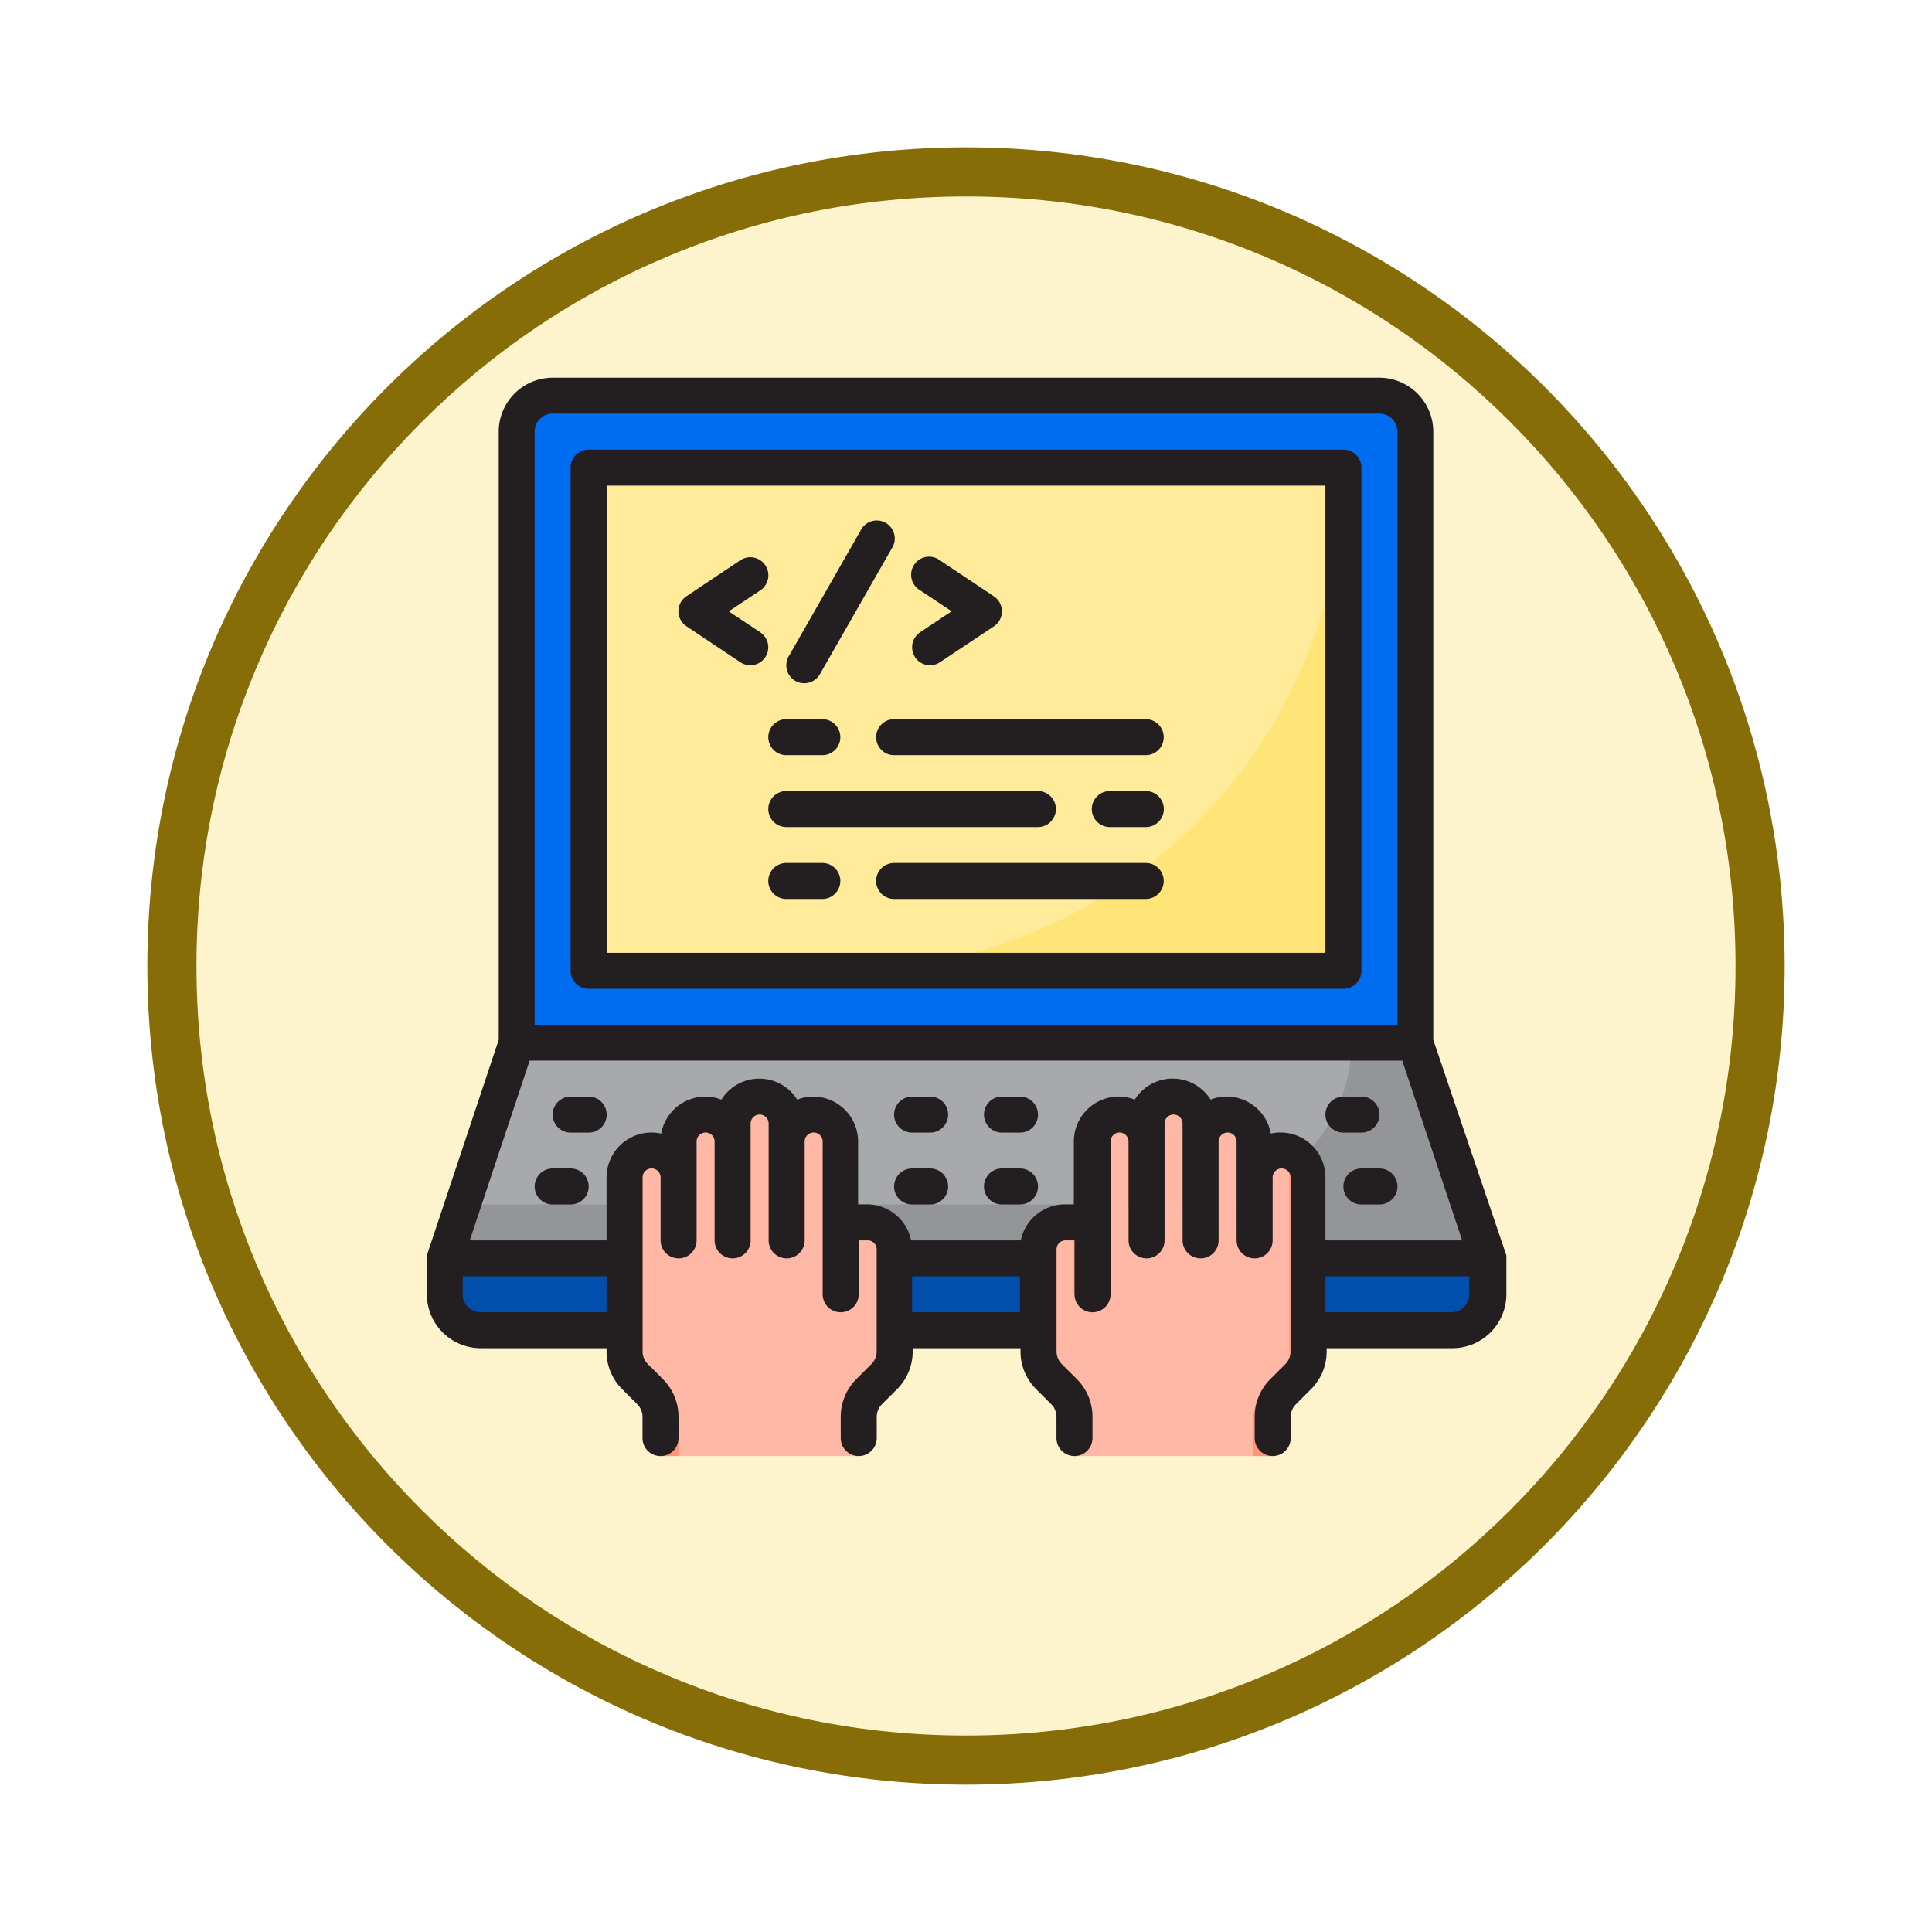<svg xmlns="http://www.w3.org/2000/svg" xmlns:xlink="http://www.w3.org/1999/xlink" width="118" height="118" viewBox="0 0 118 118">
  <defs>
    <filter id="Trazado_982547" x="0" y="0" width="118" height="118" filterUnits="userSpaceOnUse">
      <feOffset dy="3" input="SourceAlpha"/>
      <feGaussianBlur stdDeviation="3" result="blur"/>
      <feFlood flood-opacity="0.161"/>
      <feComposite operator="in" in2="blur"/>
      <feComposite in="SourceGraphic"/>
    </filter>
  </defs>
  <g id="Grupo_1204559" data-name="Grupo 1204559" transform="translate(-1214 -8192)">
    <g id="Grupo_1204439" data-name="Grupo 1204439" transform="translate(473 6936)">
      <g id="Grupo_1179137" data-name="Grupo 1179137" transform="translate(-2.25 571)">
        <g id="Grupo_1177987" data-name="Grupo 1177987" transform="translate(752.25 691)">
          <g id="Grupo_1177681" data-name="Grupo 1177681">
            <g id="Grupo_1172010" data-name="Grupo 1172010">
              <g id="Grupo_1171046" data-name="Grupo 1171046">
                <g id="Grupo_1148525" data-name="Grupo 1148525">
                  <g transform="matrix(1, 0, 0, 1, -9, -6)" filter="url(#Trazado_982547)">
                    <g id="Trazado_982547-2" data-name="Trazado 982547" transform="translate(9 6)" fill="#fdf4ce">
                      <path d="M 50 98.5 C 43.452 98.5 37.1 97.218 31.122 94.689 C 25.347 92.247 20.16 88.749 15.705 84.295 C 11.251 79.84 7.753 74.653 5.311 68.878 C 2.782 62.9 1.5 56.548 1.5 50 C 1.5 43.452 2.782 37.1 5.311 31.122 C 7.753 25.347 11.251 20.16 15.705 15.705 C 20.16 11.251 25.347 7.753 31.122 5.311 C 37.1 2.782 43.452 1.5 50 1.5 C 56.548 1.5 62.9 2.782 68.878 5.311 C 74.653 7.753 79.84 11.251 84.295 15.705 C 88.749 20.16 92.247 25.347 94.689 31.122 C 97.218 37.1 98.5 43.452 98.5 50 C 98.5 56.548 97.218 62.9 94.689 68.878 C 92.247 74.653 88.749 79.84 84.295 84.295 C 79.84 88.749 74.653 92.247 68.878 94.689 C 62.9 97.218 56.548 98.5 50 98.5 Z" stroke="none"/>
                      <path d="M 50 3 C 43.654 3 37.499 4.242 31.706 6.692 C 26.11 9.059 21.083 12.449 16.766 16.766 C 12.449 21.083 9.059 26.11 6.692 31.706 C 4.242 37.499 3 43.654 3 50 C 3 56.346 4.242 62.501 6.692 68.294 C 9.059 73.89 12.449 78.917 16.766 83.234 C 21.083 87.551 26.11 90.941 31.706 93.308 C 37.499 95.758 43.654 97 50 97 C 56.346 97 62.501 95.758 68.294 93.308 C 73.89 90.941 78.917 87.551 83.234 83.234 C 87.551 78.917 90.941 73.89 93.308 68.294 C 95.758 62.501 97 56.346 97 50 C 97 43.654 95.758 37.499 93.308 31.706 C 90.941 26.11 87.551 21.083 83.234 16.766 C 78.917 12.449 73.89 9.059 68.294 6.692 C 62.501 4.242 56.346 3 50 3 M 50 0 C 77.614 0 100 22.386 100 50 C 100 77.614 77.614 100 50 100 C 22.386 100 0 77.614 0 50 C 0 22.386 22.386 0 50 0 Z" stroke="none" fill="#866d08"/>
                    </g>
                  </g>
                </g>
              </g>
            </g>
          </g>
        </g>
      </g>
    </g>
    <g id="coding-programer-web_design-programing-developer" data-name="coding-programer-web design-programing-developer" transform="translate(1238.069 8213.069)">
      <path id="Trazado_1049339" data-name="Trazado 1049339" d="M66.666,51v2.2a2.2,2.2,0,0,1-2.2,2.2H5.2A2.2,2.2,0,0,1,3,53.2V51Z" transform="translate(0.098 4.787)" fill="#004fac"/>
      <path id="Trazado_1049340" data-name="Trazado 1049340" d="M66.666,52.172H3L7.391,39H62.275Z" transform="translate(0.098 3.614)" fill="#a7a9ac"/>
      <path id="Trazado_1049341" data-name="Trazado 1049341" d="M62.275,39H58.39a10.007,10.007,0,0,1-10,9.879H4.1L3,52.172H66.666Z" transform="translate(0.098 3.614)" fill="#939598"/>
      <path id="Trazado_1049342" data-name="Trazado 1049342" d="M52.465,46.94V57.554a2.2,2.2,0,0,1-.648,1.559l-.9.9a2.2,2.2,0,0,0-.648,1.559v2.382H38.2V61.572a2.2,2.2,0,0,0-.648-1.559l-.9-.9A2.2,2.2,0,0,1,36,57.554V51.33a1.647,1.647,0,0,1,1.647-1.647h1.647v-4.94a1.647,1.647,0,1,1,3.293,0v-1.1a1.647,1.647,0,0,1,3.293,0v1.1a1.647,1.647,0,0,1,3.293,0v2.2a1.647,1.647,0,1,1,3.293,0Z" transform="translate(3.321 3.908)" fill="#ffb8a5"/>
      <path id="Trazado_1049343" data-name="Trazado 1049343" d="M49.647,45a1.654,1.654,0,0,0-.549.1,1.64,1.64,0,0,1,1.1,1.547V57.261a2.2,2.2,0,0,1-.648,1.559l-.9.9A2.2,2.2,0,0,0,48,61.279v2.382h1.1V61.279a2.2,2.2,0,0,1,.648-1.559l.9-.9a2.2,2.2,0,0,0,.648-1.559V46.647A1.647,1.647,0,0,0,49.647,45Z" transform="translate(4.494 4.201)" fill="#ff9478"/>
      <path id="Trazado_1049344" data-name="Trazado 1049344" d="M46.549,43a1.654,1.654,0,0,0-.549.1,1.64,1.64,0,0,1,1.1,1.547v3.842h1.1V44.647A1.647,1.647,0,0,0,46.549,43Z" transform="translate(4.298 4.005)" fill="#ff9478"/>
      <path id="Trazado_1049345" data-name="Trazado 1049345" d="M43.549,42a1.654,1.654,0,0,0-.549.1,1.64,1.64,0,0,1,1.1,1.547v4.94h1.1v-4.94A1.647,1.647,0,0,0,43.549,42Z" transform="translate(4.005 3.908)" fill="#ff9478"/>
      <path id="Trazado_1049346" data-name="Trazado 1049346" d="M40.549,43a1.654,1.654,0,0,0-.549.1,1.64,1.64,0,0,1,1.1,1.547v3.842h1.1V44.647A1.647,1.647,0,0,0,40.549,43Z" transform="translate(3.712 4.005)" fill="#ff9478"/>
      <path id="Trazado_1049347" data-name="Trazado 1049347" d="M38,49h1.1v4.391H38Z" transform="translate(3.517 4.591)" fill="#ff9478"/>
      <path id="Trazado_1049348" data-name="Trazado 1049348" d="M13,46.94V57.554a2.2,2.2,0,0,0,.648,1.559l.9.9a2.2,2.2,0,0,1,.648,1.559v2.382H27.27V61.572a2.2,2.2,0,0,1,.648-1.559l.9-.9a2.2,2.2,0,0,0,.648-1.559V51.33a1.647,1.647,0,0,0-1.647-1.647H26.172v-4.94a1.647,1.647,0,1,0-3.293,0v-1.1a1.647,1.647,0,1,0-3.293,0v1.1a1.647,1.647,0,1,0-3.293,0v2.2a1.647,1.647,0,1,0-3.293,0Z" transform="translate(1.075 3.908)" fill="#ffb8a5"/>
      <path id="Trazado_1049349" data-name="Trazado 1049349" d="M14.647,45a1.654,1.654,0,0,1,.549.1,1.64,1.64,0,0,0-1.1,1.547V57.261a2.2,2.2,0,0,0,.648,1.559l.9.9a2.2,2.2,0,0,1,.648,1.559v2.382H15.2V61.279a2.2,2.2,0,0,0-.648-1.559l-.9-.9A2.2,2.2,0,0,1,13,57.261V46.647A1.647,1.647,0,0,1,14.647,45Z" transform="translate(1.075 4.201)" fill="#ff9478"/>
      <path id="Trazado_1049350" data-name="Trazado 1049350" d="M17.647,43a1.654,1.654,0,0,1,.549.1,1.64,1.64,0,0,0-1.1,1.547v3.842H16V44.647A1.647,1.647,0,0,1,17.647,43Z" transform="translate(1.368 4.005)" fill="#ff9478"/>
      <path id="Trazado_1049351" data-name="Trazado 1049351" d="M20.647,42a1.654,1.654,0,0,1,.549.1,1.64,1.64,0,0,0-1.1,1.547v4.94H19v-4.94A1.647,1.647,0,0,1,20.647,42Z" transform="translate(1.661 3.908)" fill="#ff9478"/>
      <path id="Trazado_1049352" data-name="Trazado 1049352" d="M23.647,43a1.654,1.654,0,0,1,.549.1,1.64,1.64,0,0,0-1.1,1.547v3.842H22V44.647A1.647,1.647,0,0,1,23.647,43Z" transform="translate(1.954 4.005)" fill="#ff9478"/>
      <path id="Trazado_1049353" data-name="Trazado 1049353" d="M0,0H1.1V4.391H0Z" transform="translate(28.345 57.982) rotate(180)" fill="#ff9478"/>
      <path id="Trazado_1049354" data-name="Trazado 1049354" d="M61.884,5.2V42.517H7V5.2A2.2,2.2,0,0,1,9.2,3H59.689a2.2,2.2,0,0,1,2.2,2.2Z" transform="translate(0.488 0.098)" fill="#006df0"/>
      <path id="Trazado_1049355" data-name="Trazado 1049355" d="M11,7H57.1V37.735H11Z" transform="translate(0.879 0.488)" fill="#ffeb99"/>
      <path id="Trazado_1049356" data-name="Trazado 1049356" d="M25,37.735H55.735V7A30.735,30.735,0,0,1,25,37.735Z" transform="translate(2.247 0.488)" fill="#ffe477"/>
      <g id="Grupo_1204537" data-name="Grupo 1204537" transform="translate(2 2)">
        <path id="Trazado_1049357" data-name="Trazado 1049357" d="M29.184,18.1a1.1,1.1,0,0,0,1.522.3L34,16.206a1.1,1.1,0,0,0,0-1.827l-3.293-2.2a1.1,1.1,0,1,0-1.218,1.827l1.926,1.282-1.923,1.282a1.1,1.1,0,0,0-.307,1.522Z" transform="translate(0.638 -1.023)" fill="#231f20"/>
        <path id="Trazado_1049358" data-name="Trazado 1049358" d="M22.549,19.736a1.085,1.085,0,0,0,.549.145,1.1,1.1,0,0,0,.954-.549l4.391-7.684a1.1,1.1,0,1,0-1.906-1.089l-4.391,7.684A1.1,1.1,0,0,0,22.549,19.736Z" transform="translate(-0.046 -1.22)" fill="#231f20"/>
        <path id="Trazado_1049359" data-name="Trazado 1049359" d="M22.1,23.2h2.2a1.1,1.1,0,0,0,0-2.2H22.1a1.1,1.1,0,0,0,0,2.2Z" transform="translate(-0.144 -0.144)" fill="#231f20"/>
        <path id="Trazado_1049360" data-name="Trazado 1049360" d="M22.1,27.2H37.465a1.1,1.1,0,1,0,0-2.2H22.1a1.1,1.1,0,0,0,0,2.2Z" transform="translate(-0.144 0.247)" fill="#231f20"/>
        <path id="Trazado_1049361" data-name="Trazado 1049361" d="M27,22.1a1.1,1.1,0,0,0,1.1,1.1H43.465a1.1,1.1,0,1,0,0-2.2H28.1A1.1,1.1,0,0,0,27,22.1Z" transform="translate(0.442 -0.144)" fill="#231f20"/>
        <path id="Trazado_1049362" data-name="Trazado 1049362" d="M42.293,25H40.1a1.1,1.1,0,0,0,0,2.2h2.2a1.1,1.1,0,1,0,0-2.2Z" transform="translate(1.614 0.247)" fill="#231f20"/>
        <path id="Trazado_1049363" data-name="Trazado 1049363" d="M22.1,31.2h2.2a1.1,1.1,0,1,0,0-2.2H22.1a1.1,1.1,0,1,0,0,2.2Z" transform="translate(-0.144 0.638)" fill="#231f20"/>
        <path id="Trazado_1049364" data-name="Trazado 1049364" d="M43.465,29H28.1a1.1,1.1,0,1,0,0,2.2H43.465a1.1,1.1,0,1,0,0-2.2Z" transform="translate(0.442 0.638)" fill="#231f20"/>
        <path id="Trazado_1049365" data-name="Trazado 1049365" d="M63.471,42.439V5.293A3.3,3.3,0,0,0,60.178,2H9.684A3.3,3.3,0,0,0,6.391,5.293V42.439L2,55.611v2.371a3.3,3.3,0,0,0,3.293,3.293h7.684v.187a3.245,3.245,0,0,0,.966,2.327l.911.911a1.087,1.087,0,0,1,.318.779v1.284a1.1,1.1,0,0,0,2.2,0V65.479a3.245,3.245,0,0,0-.966-2.327l-.911-.911a1.087,1.087,0,0,1-.318-.779V50.847a.549.549,0,1,1,1.1,0v3.842a1.1,1.1,0,0,0,2.2,0V48.652a.549.549,0,1,1,1.1,0v6.037a1.1,1.1,0,0,0,2.2,0V47.554a.549.549,0,0,1,1.1,0v7.135a1.1,1.1,0,0,0,2.2,0V48.652a.549.549,0,1,1,1.1,0v9.33a1.1,1.1,0,1,0,2.2,0V54.689h.549a.549.549,0,0,1,.549.549v6.224a1.087,1.087,0,0,1-.318.779l-.911.911a3.245,3.245,0,0,0-.966,2.327v1.284a1.1,1.1,0,0,0,2.2,0V65.479a1.087,1.087,0,0,1,.318-.779l.911-.911a3.245,3.245,0,0,0,.966-2.327v-.187h6.586v.187a3.245,3.245,0,0,0,.966,2.327l.911.911a1.087,1.087,0,0,1,.318.779v1.284a1.1,1.1,0,0,0,2.2,0V65.479a3.245,3.245,0,0,0-.966-2.327l-.911-.911a1.087,1.087,0,0,1-.318-.779V55.238a.549.549,0,0,1,.549-.549h.549v3.293a1.1,1.1,0,1,0,2.2,0v-9.33a.549.549,0,1,1,1.1,0v6.037a1.1,1.1,0,0,0,2.2,0V47.554a.549.549,0,0,1,1.1,0v7.135a1.1,1.1,0,0,0,2.2,0V48.652a.549.549,0,1,1,1.1,0v6.037a1.1,1.1,0,0,0,2.2,0V50.847a.549.549,0,1,1,1.1,0V61.462a1.087,1.087,0,0,1-.318.779l-.911.911a3.245,3.245,0,0,0-.966,2.327v1.284a1.1,1.1,0,0,0,2.2,0V65.479a1.087,1.087,0,0,1,.318-.779l.911-.911a3.245,3.245,0,0,0,.966-2.327v-.187h7.684a3.3,3.3,0,0,0,3.293-3.293V55.611ZM8.586,5.293a1.1,1.1,0,0,1,1.1-1.1H60.178a1.1,1.1,0,0,1,1.1,1.1V41.517H8.586ZM12.977,59.08H5.293a1.1,1.1,0,0,1-1.1-1.1v-1.1h8.782Zm25.247,0H31.638v-2.2h6.586ZM54.14,48.1a2.582,2.582,0,0,0-.593.066,2.744,2.744,0,0,0-2.7-2.261,2.666,2.666,0,0,0-.977.187,2.731,2.731,0,0,0-4.632,0,2.666,2.666,0,0,0-.977-.187,2.744,2.744,0,0,0-2.744,2.744v3.842h-.549a2.744,2.744,0,0,0-2.689,2.2h-6.7a2.744,2.744,0,0,0-2.689-2.2h-.549V48.652A2.744,2.744,0,0,0,25.6,45.908a2.666,2.666,0,0,0-.977.187,2.731,2.731,0,0,0-4.632,0,2.666,2.666,0,0,0-.977-.187,2.744,2.744,0,0,0-2.7,2.261,2.582,2.582,0,0,0-.593-.066,2.744,2.744,0,0,0-2.744,2.744v3.842H4.623L8.279,43.712h53.3l3.655,10.977H56.884V50.847A2.744,2.744,0,0,0,54.14,48.1Zm11.526,9.879a1.1,1.1,0,0,1-1.1,1.1H56.884v-2.2h8.782Z" transform="translate(-2 -2)" fill="#231f20"/>
        <path id="Trazado_1049366" data-name="Trazado 1049366" d="M57.2,6H11.1A1.1,1.1,0,0,0,10,7.1V37.833a1.1,1.1,0,0,0,1.1,1.1H57.2a1.1,1.1,0,0,0,1.1-1.1V7.1A1.1,1.1,0,0,0,57.2,6ZM56.1,36.735H12.2V8.2H56.1Z" transform="translate(-1.218 -1.609)" fill="#231f20"/>
        <path id="Trazado_1049367" data-name="Trazado 1049367" d="M11.2,42H10.1a1.1,1.1,0,1,0,0,2.2h1.1a1.1,1.1,0,1,0,0-2.2Z" transform="translate(-1.316 1.908)" fill="#231f20"/>
        <path id="Trazado_1049368" data-name="Trazado 1049368" d="M10.2,46H9.1a1.1,1.1,0,0,0,0,2.2h1.1a1.1,1.1,0,0,0,0-2.2Z" transform="translate(-1.414 2.298)" fill="#231f20"/>
        <path id="Trazado_1049369" data-name="Trazado 1049369" d="M53.1,44.2h1.1a1.1,1.1,0,0,0,0-2.2H53.1a1.1,1.1,0,0,0,0,2.2Z" transform="translate(2.884 1.908)" fill="#231f20"/>
        <path id="Trazado_1049370" data-name="Trazado 1049370" d="M54.1,46a1.1,1.1,0,1,0,0,2.2h1.1a1.1,1.1,0,1,0,0-2.2Z" transform="translate(2.982 2.298)" fill="#231f20"/>
        <path id="Trazado_1049371" data-name="Trazado 1049371" d="M30.2,42H29.1a1.1,1.1,0,1,0,0,2.2h1.1a1.1,1.1,0,0,0,0-2.2Z" transform="translate(0.54 1.908)" fill="#231f20"/>
        <path id="Trazado_1049372" data-name="Trazado 1049372" d="M35.2,42H34.1a1.1,1.1,0,0,0,0,2.2h1.1a1.1,1.1,0,0,0,0-2.2Z" transform="translate(1.028 1.908)" fill="#231f20"/>
        <path id="Trazado_1049373" data-name="Trazado 1049373" d="M30.2,46H29.1a1.1,1.1,0,0,0,0,2.2h1.1a1.1,1.1,0,0,0,0-2.2Z" transform="translate(0.54 2.298)" fill="#231f20"/>
        <path id="Trazado_1049374" data-name="Trazado 1049374" d="M35.2,46H34.1a1.1,1.1,0,0,0,0,2.2h1.1a1.1,1.1,0,0,0,0-2.2Z" transform="translate(1.028 2.298)" fill="#231f20"/>
        <path id="Trazado_1049375" data-name="Trazado 1049375" d="M21.3,18.1a1.1,1.1,0,0,1-1.522.3l-3.293-2.2a1.1,1.1,0,0,1,0-1.827l3.293-2.2A1.1,1.1,0,0,1,21,14.011l-1.926,1.282L21,16.575A1.1,1.1,0,0,1,21.3,18.1Z" transform="translate(-0.632 -1.023)" fill="#231f20"/>
      </g>
    </g>
  </g>
</svg>
